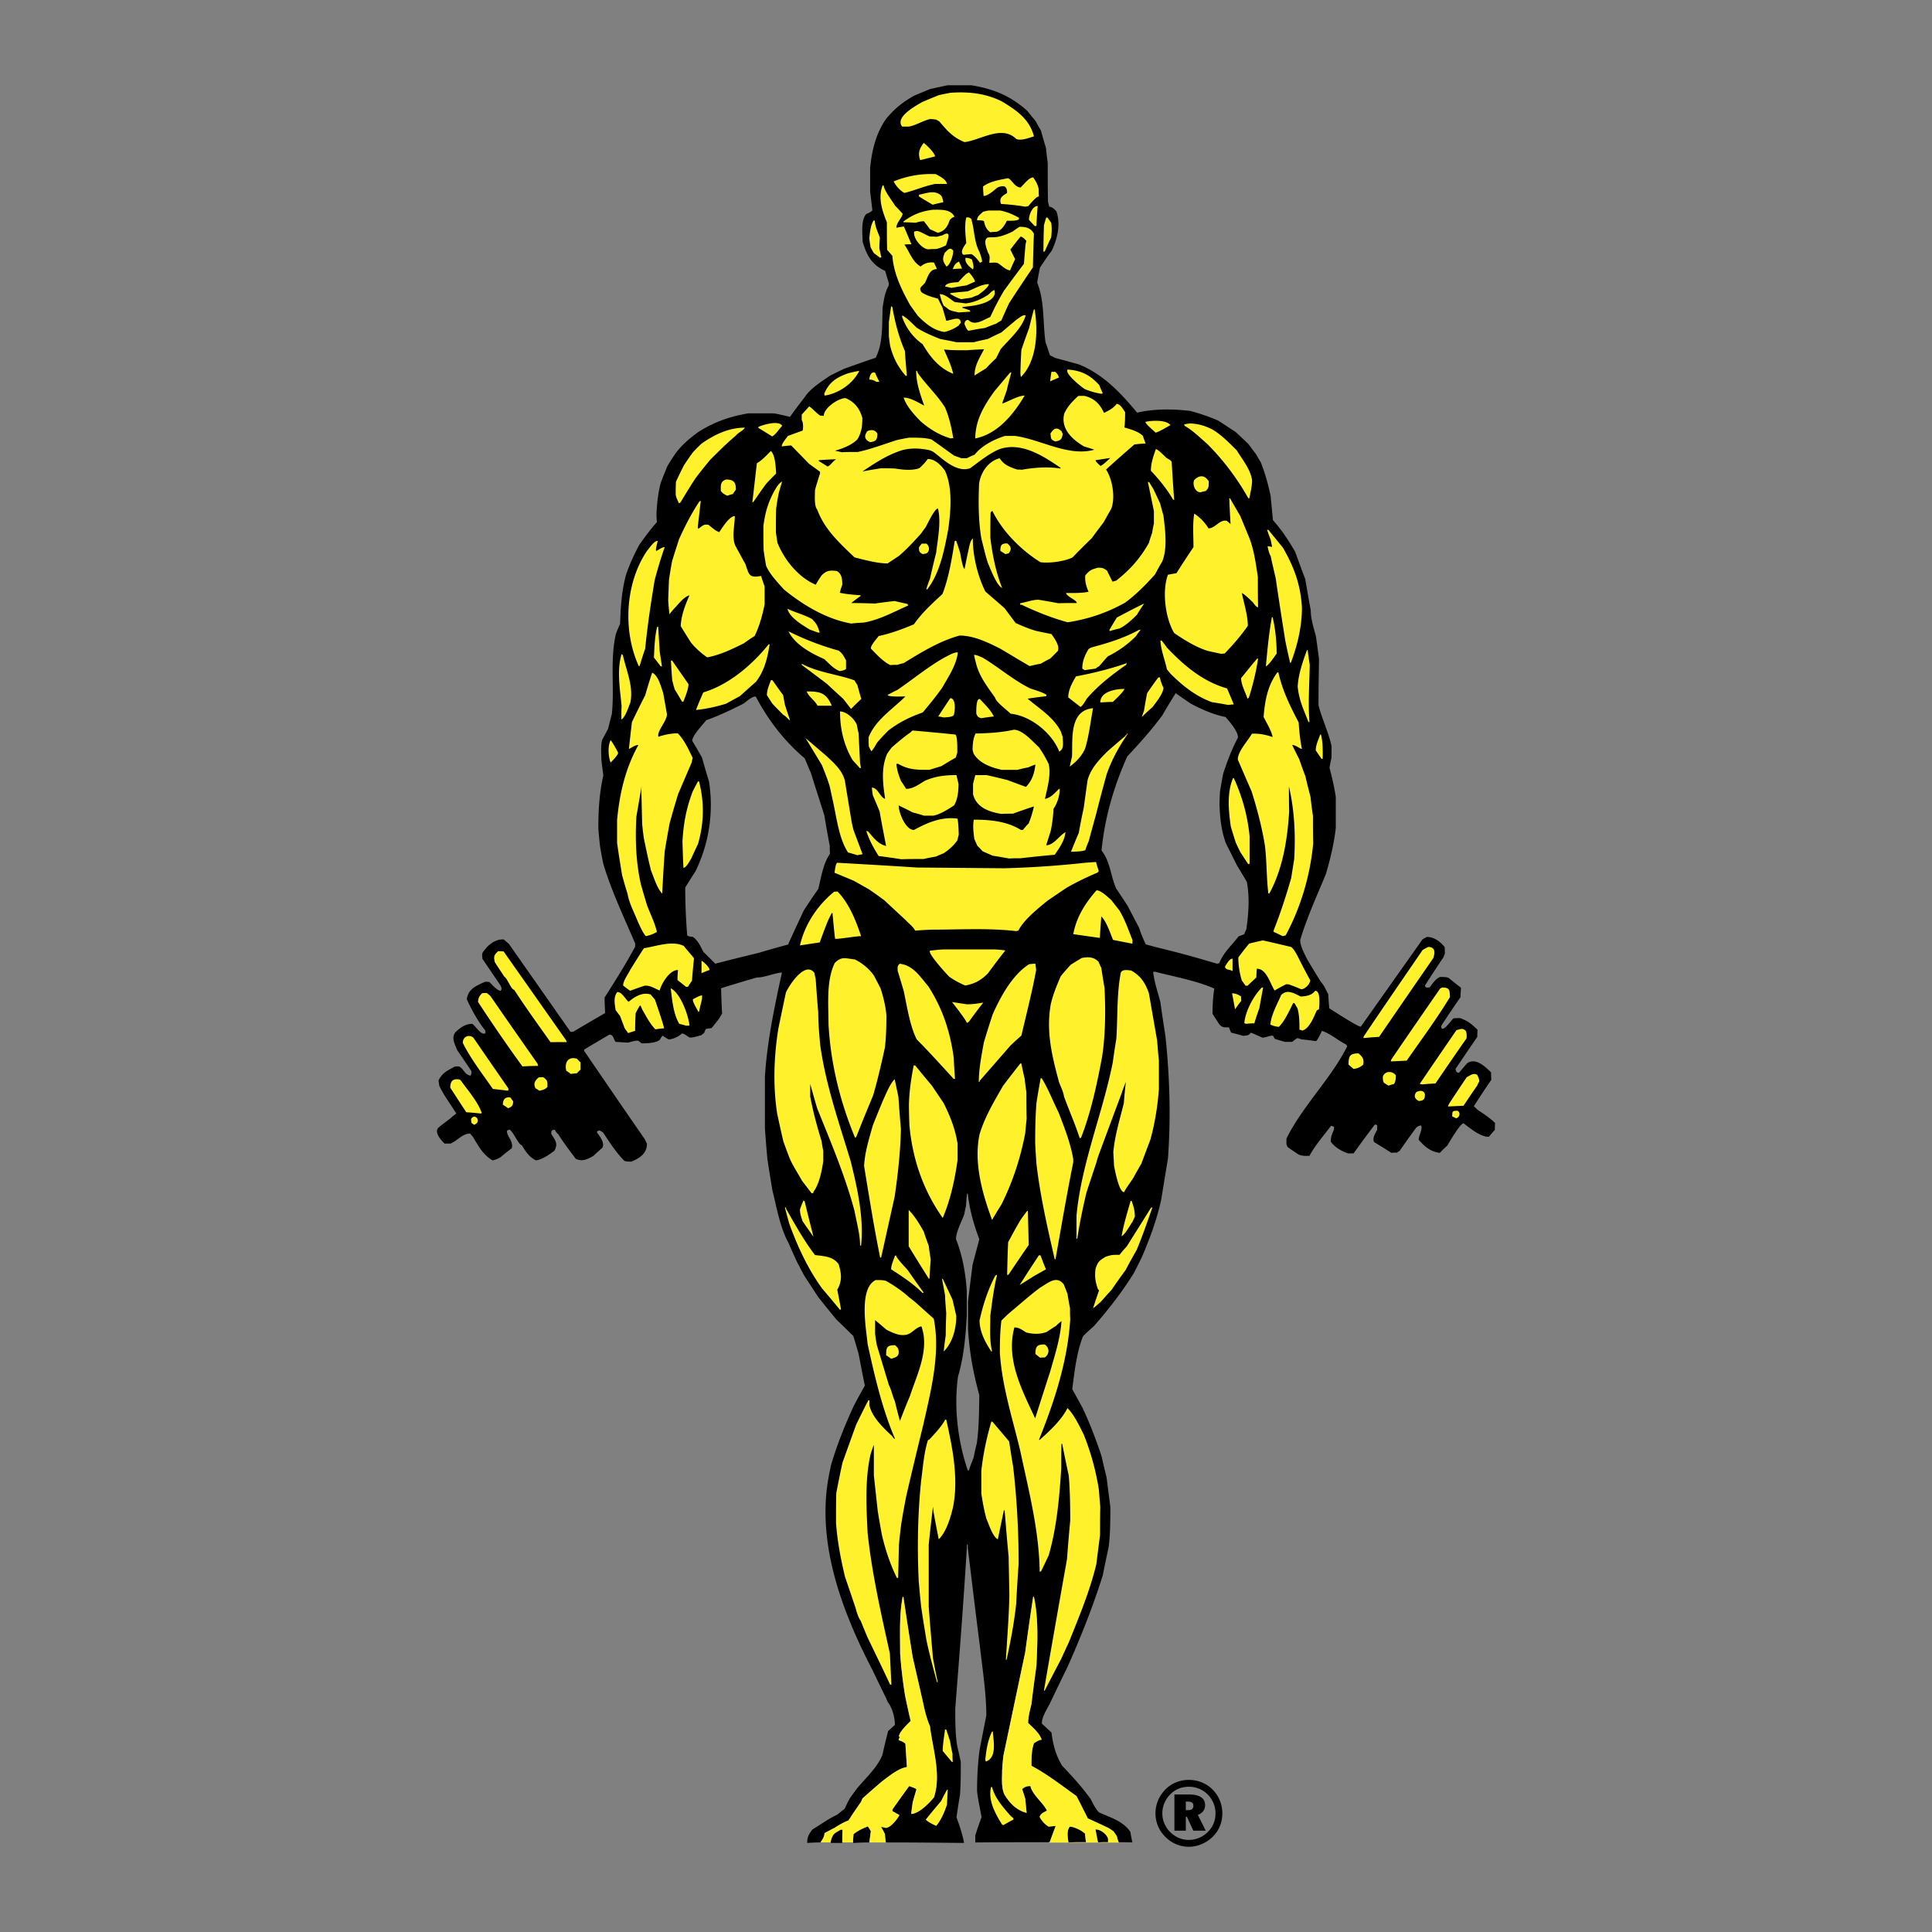 <svg xmlns="http://www.w3.org/2000/svg" width="2500" height="2500" viewBox="0 0 192.756 192.756"><rect x="0" y="0" width="192.756" height="192.756" fill="#808080" stroke="none"/><g fill-rule="evenodd" clip-rule="evenodd"><path fill="#fff" fill-opacity="0" d="M0 0h192.756v192.756H0V0z"/><path d="M80.536 183.87c0-.625.15-.825.5-1.325l1.649-1.049c.275-.15.549-.3.85-.45l.75-.6c.15-.35.325-.7.5-1.024.25-.35.5-.7.75-1.025.875-1.049 1.974-2.023 2.5-3.299.175-.799.375-1.599.575-2.398l.675-.6c0-.726-.25-1.725-.725-2.3l-.15-.375c-.475-.949-.924-1.899-1.375-2.824-2.949-5.697-5.498-12.346-4.423-18.894.1-.55.2-1.1.325-1.624.6-1.999 1.375-3.949 2.25-5.823.35-.675.725-1.35 1.1-2.024-.225-1.074-.425-2.124-.625-3.174-.175-.6-.35-1.2-.525-1.774-.575-.55-1.125-1.1-1.674-1.624-.625-.75-1.225-1.5-1.825-2.25-.475-.725-.95-1.449-1.4-2.149-.25-.449-.475-.899-.699-1.324-.3-.649-.6-1.299-.875-1.949-.825-1.475-1.2-3.624-1.599-5.223-.175-1.051-.35-2.1-.5-3.125-.1-1.024-.175-2.049-.25-3.073v-5.148c.225-3.524.95-6.948 1.7-10.396-.85.075-1.7.5-2.524.5-1.2.35-2.375.7-3.549 1.074.025.825.05 1.649.1 2.499-.25.55-.674 1-1.049 1.475-.675.101-.55 0-.75.5-.1.05-.175.125-.25.2-.325.075-.875.3-1.225.225-.15-.075-.575-.45-.75-.375-.325.3-.875.575-1.324.575l-.6-.375-.3.45c-.525.324-1.175.3-1.774.324-.125-.1-.25-.2-.35-.274-.35 0-.674.1-.999.2l-1.25-.075c-.225-.275-.2-.725-.625-.725-.85.5-1.699.999-2.524 1.499 0 .05 0 .101.025.149 2 2.925 3.999 5.849 6.023 8.772.075.15.15.3.225.475 0 .95-.7 1.425-1.549 1.774-.25 0-.475 0-.7-.074-.825-.825-1.475-1.85-2.125-2.824-.2-.125-.375-.325-.6-.101v.101c.275.4.825 1.05.5 1.549-.3.25-.6.525-.899.8-.6.325-1.1.575-1.725.275-.6-.8-1.25-1.649-1.774-2.499-.1 0-.3-.351-.325-.4-.3 0-.35.101-.35.4.4.675.725.975.3 1.699-.55.4-1.149.85-1.824.949-.675-.324-1.025-.874-1.424-1.524-.3 0-.85-1.374-1.225-1.549a.743.743 0 0 0-.25.125c0 .624.7 1.05.475 1.749-.375.275-.75.575-1.1.875-.25.149-.5.274-.8.324-.975-.549-1.399-1.424-1.974-2.349-.1-.125-.2-.226-.275-.325-.775 0-1.275.725-1.949 1h-.6c-.35-.35-1.074-1.125-.6-1.6.399-.325.8-.625 1.2-.925.175-.175.375-.325.575-.475-.55-.899-1.25-1.8-1.7-2.774l-.075-.524c.399-.8.85-.95 1.649-1.399h.399c.5.25.5.8 1.15.924.075-.149.1-.299.075-.475l-1.424-2.099c-.2-.55-.6-1.175-.175-1.75.475-.449.975-.85 1.7-.85.3.2.949 1.274 1.324.899-.025-.074-.025-.149-.025-.225-.725-.899-1.375-2.074-1.85-3.124.125-1.024.925-1.35 1.825-1.749.125 0 .274 0 .425.025.2.199.774.874 1.125.874.175-.175.05-.425-.075-.624-.6-.875-1.175-1.725-1.75-2.575 0-.25-.075-.4.05-.65.175-.225.35-.45.55-.65.149-.125.325-.25.5-.375.4-.175.575-.25 1.025-.25l.524.45 6.148 8.772h.25c1.049-.625 2.124-1.25 3.199-1.874-.025-.525-.05-1.05-.05-1.55 1.05-1.649 2.124-3.349 3.049-5.073v-.325c-1.125-2.624-2.349-5.198-3.174-7.922a41.498 41.498 0 0 1-.325-1.725 52.279 52.279 0 0 1-.175-1.824c0-1.8.101-3.524.5-5.298-.075-.55-.15-1.1-.2-1.625 0-.6-.075-1.299.075-1.899l.6-1.125c.125-.5.25-1 .375-1.474.275-2.649-.2-5.349.4-7.973.125-.35.274-.7.424-1.025.05-1.674.15-3.224.575-4.848.35-1.05.825-2.074 1.35-3.049.55-.775 1.125-1.55 1.75-2.25-.025-.25-.05-.5-.05-.75.05-1.075.15-2.099.425-3.149.2-.55.425-1.1.65-1.649.225-.4.475-.775.725-1.15.649-.95 1.45-1.599 2.35-2.274 1.624-1.024 3.124-1.549 4.998-1.874h2.599c.525.1 1.049.225 1.574.35a58.86 58.86 0 0 1 1.475-1.974c.575-.875 1.7-1.575 2.549-2.149.45-.225.899-.45 1.375-.674 1.049-.375 2.099-.75 3.149-1.1.774-1.474.625-3.449.7-5.048.125-.75.225-1.499.6-2.149 0-.075 0-.15.025-.2l-.375-1.274c-1.325-.575-1.875-1.599-2.25-2.924 0-.725-.2-2.174.375-2.749.15-.05.55-.25.6-.375l-.225-1.874v-2.35c.175-1.749.575-3.448 1.599-4.898.85-1.025 1.6-1.625 2.774-2.299.525-.225 1.075-.45 1.625-.675.575-.125 1.149-.25 1.749-.375h2.35c2.223.375 3.874 1.025 5.598 2.574.25.325.525.65.799.975.176.325.35.65.551.975.15.575.324 1.15.5 1.75.049.475.1.975.174 1.475 0 1.274 0 2.549.025 3.824.025.175.074.35.125.55.301 0 .551.275.725.475.426 1.275.1 2.725-.475 3.899-.4.55-.799 1.125-1.174 1.7-.102.5-.201 1-.275 1.499.75 1.875.549 3.949.824 5.923.15.425.301.875.449 1.325.176.075.352.175.551.274.775.2 1.574.425 2.373.65 2.426.999 4.125 2.824 5.773 4.798 1.725-.399 3.525-.375 5.273-.175.951.25 1.926.575 2.824.975l1.725 1.125 1.25 1.174c.25.325.5.675.775 1.025.148.25.299.524.475.8.449 1.1.75 2.249.998 3.398.076.8.15 1.6.227 2.399.875.975 1.574 2.049 2.223 3.174.326.9.65 1.799 1 2.699.176 1.024.35 2.074.551 3.124 0 .9.299 1.75.523 2.625.102.725.201 1.474.301 2.224-.025 1.524-.051 3.074-.051 4.624.352 1.375 1 2.699 1.301 4.074v1.149c-.076.325-.15.675-.201 1.025.25.949.477 1.924.625 2.899v3.099c-.174 1.549-.549 3.124-.998 4.623-.9 2.174-1.875 4.299-2.551 6.548 0 .675.426 1.35.701 1.949.449.75.898 1.5 1.373 2.25.301.299.525.874.725 1.224.025.45.051.925.102 1.399.049.025 2.947 1.925 3.148 1.825l6.148-8.697c.148-.1.299-.175.449-.25.699 0 1.35.475 1.773 1.024 0 .2 0 .4.025.6-.049.125-.1.25-.15.4-.623.925-1.248 1.874-1.848 2.824 0 .25.35.25.498.149.326-.425.525-.774 1-.999.301 0 .6-.025.875.1.4.324.801.65 1.225.975-.025.3-.049.6-.049.925-.65.949-1.301 1.899-1.926 2.874 0 .925 1.076-.65 1.225-.75.201-.024.426-.024.65-.024.75.249 1.199.624 1.75 1.174-.025.226-.025.45-.025.7-.725 1.05-1.449 2.124-2.174 3.199.049.225.074.375.35.375.275-.325.549-.65.824-.95.85-.575 1.799.351 2.375.925 0 .225 0 .475.025.725a91.83 91.83 0 0 0-1.75 2.649c.125.1.25.225.375.35.6.4 1.25.824 1.748 1.325-.023.225-.023.449-.023.674-.201.226-.4.45-.6.7-.875 0-1.85-.85-2.525-1.35-.35 0-1.6 2.199-1.623 2.224-.252.226-.502.476-.75.726-.926-.125-1.475-.601-2.1-1.3 0-.475.398-.975.25-1.425-.225 0-.275.05-.475.175a79.65 79.65 0 0 0-1.676 2.35c-.1.05-.174.1-.25.175-.199 0-.398 0-.574.025a60.95 60.95 0 0 0-1.725-1.075c-.199-.399.125-.875.301-1.225 0-.149 0-.274.025-.399-.102-.101-.102-.125-.252-.125-.725.949-1.424 1.899-2.123 2.874h-.551c-.625-.2-1.35-.625-1.725-1.175 0-.499.15-.8.326-1.225v-.25c-.1-.05-.201-.075-.301-.1-.6.824-1.674 2.049-2.148 2.999-.4 0-.701.024-1.074-.125-.375-.25-.75-.5-1.1-.75-.051-.1-.102-.2-.125-.3v-.55c1.623-3.273 4.447-5.973 6.072-9.222-.051-.05-.074-.101-.1-.15-.801-.399-1.574-1.1-2.424-1.374-.102.199-.451.949-.602 1.024a27.656 27.656 0 0 0-1.424-.175c-.15-.05-.299-.1-.449-.125-.176.125-.35.25-.5.375h-.725c-.35-.1-.676-.2-1-.3-.074-.126-.15-.226-.199-.325-.375 0-.701.199-1.051.199-.4-.174-.773-.35-1.148-.499-.227.325-.4.274-.75.325a29.4 29.4 0 0 0-1.225-.325 4.572 4.572 0 0 1-.201-.524c-.475 0-.625.05-.949-.275-.25-.375-.475-.725-.699-1.074 0-.851.049-1.699.174-2.524-1.824-.8-3.973-1.175-5.896-1.675h-.201c.102 1 .475 2.074.725 3.049.15 1.125.326 2.25.5 3.374.426 4.049.551 8.147.25 12.221-.225 1.35-.449 2.725-.674 4.099-.426 1.975-1.15 3.924-1.949 5.773l-.75 1.5c-1.176 1.898-2.549 3.673-4.023 5.348-.375.324-.725.65-1.076 1-.648 1.624-.85 3.549-1.074 5.273.326.6.65 1.199 1 1.824.75 1.574 1.375 3.224 1.924 4.873.15.699.326 1.399.5 2.124l.375 2.924c0 1.35 0 2.725-.174 4.049-.201.925-.4 1.85-.576 2.774-.975 3.099-2.174 6.123-3.498 9.097a526.742 526.742 0 0 0-1.725 3.574c-.25.55-.924 1.524-.85 2.149.301.274.625.574.949.874.15 1.2.426 2.249 1.051 3.299 1.023 1.075 1.998 2.149 2.848 3.324.25.475.475.975.85 1.35 1.15.524 2.426.875 3.125 1.949.049.35.125.7.199 1.05-.475-.025-.924-.025-1.375-.025a5.36 5.36 0 0 1-.174-.6 13.826 13.826 0 0 1-.324-.475c-.176-.125-.352-.25-.525-.35-.699-.325-1.375-.65-2.049-.95-.375-.75-.75-1.499-1.125-2.225-1.475-1.05-2.9-2.174-4.498-3.023 0-.75 0-1.524.25-2.249.174-.125.549-.351.773-.351-.225-.675-.875-1.199-1.35-1.674 0-.625.176-1.25.326-1.875.148-1.274.324-2.549.498-3.823.102-2.199.227-4.724-.248-6.873-.025-.024-.051-.024-.076-.024a371.547 371.547 0 0 0-.799 5.573c-.725 3.424-1.451 6.872-2.176 10.321-.049.475-.1.975-.123 1.475 0 .774-.102 1.699.248 2.399.525.85 1.201 1.549 2.199 1.799-.049-.5-.1-.975-.148-1.449a54.046 54.046 0 0 0-.301-.925c.275-.226.449-.3.824-.3.227.925 1.25 1.624 1.65 2.449-.301.175-.625.274-.725.625.174.375.549.774.898.974.227-.024.451-.05.701-.074-.201.524-.4 1.074-.6 1.624-2.475 0-4.949 0-7.424.025v-.725c.201-.6.4-1.2.625-1.8-.15-.85-.35-1.725-.449-2.599 0-1.375.074-2.725.25-4.099l.674-3.449c0-2.224-.375-4.549-.625-6.772-.424-3.324-.824-6.648-1.224-9.947v-.35h-.074c-.325 5.448-.75 10.946-1.175 16.369 0 1.225 0 2.449.175 3.649.125.55.25 1.1.375 1.675 0 1.074 0 2.198-.075 3.273-.125.75-.25 1.499-.35 2.273.3.825.6 1.7.75 2.55-2.6-.025-5.199-.05-7.798-.05-.05-.3-.075-.575-.1-.85-.125-.25-.25-.475-.375-.7.15.025.3.05.45.101.5 0 1.2-.925 1.375-1.275-.25-.149-.475-.274-.7-.399 0-.075 0-.15.025-.2.55-.774 1.1-1.549 1.649-2.299.175.074.575.175.725.324-.125.426-.25.851-.375 1.3-.05.375-.1.75-.15 1.149.774 0 1.849-1.124 2.274-1.649.75-2.274-.125-4.823-.4-7.098-.3-.675-.524-1.549-.675-2.299-.35-1.55-.7-3.074-1.049-4.599a493.852 493.852 0 0 1-.925-5.998h-.075c-.35 1.824-.25 3.799-.25 5.648.1 1.425.274 2.849.5 4.248.175.825.35 1.649.549 2.475-.325.325-1.174 1.125-1.174 1.574.025 0 .05 0 .1.025-.025.075-.175.25-.1.325.225.074.475.175.649.35.05.774.101 1.549.15 2.324-.85.125-1.8.925-2.474 1.425-.65.549-1.3 1.124-1.95 1.699-.05.1-.1.225-.15.35-.425.6-.85 1.225-1.25 1.85-.5.2-.95.449-1.399.75-.35.174-.675.35-1 .524 0 .35-.2.625-.399.925-.449 0-.899.025-1.324.05zm-9.172-87.721l-1.2-1.199c-.3-.6-.524-1.1-1.025-1.475-.175-.025-.45-.025-.575-.15a60.448 60.448 0 0 1-.2-4.773c.325-.525.649-1.05 1-1.575a15.085 15.085 0 0 0 1.375-8.997 85.745 85.745 0 0 1-.7-2.399 89.673 89.673 0 0 0-.975-1.674c0-.525 1.075-1.625 1.399-2.049 1.25-.45 2.524-1.05 3.699-1.649.225-.15.975-.825 1.25-.7 1.225 2.324 2.849 4.448 4.874 6.148.2.475.4.974.625 1.474.425 1.375.875 2.774 1.325 4.174.175 1.024.35 2.049.549 3.074 0 .25 0 .525.025.8-.699.999-.875 2.349-1.174 3.523-.5.7-.975 1.425-1.45 2.149-.5 1.074-1 2.149-1.5 3.249-.025.025-.025.075-.025.125-1 .275-1.999.55-2.999.85-1.449.35-2.873.699-4.298 1.074zm50.058 0a148.297 148.297 0 0 0-3.223-.924c-.926-.25-1.85-.475-2.75-.7l-1.125-.3c-.25-.475-.5-1.125-.674-1.649-.375-.725-.75-1.424-1.1-2.124-.4-.625-.801-1.225-1.199-1.825-.551-1.25-.576-2.674-1.451-3.773.326-3.299 1.225-6.398 2.574-9.397 1.225-1.299 2.426-2.649 3.5-4.099.424-.75.875-1.474 1.324-2.199.5.35 1 .7 1.523 1.05 1.025.549 2.275 1.1 3.449 1.325.35.399 1.35 1.524 1.225 2.099-.6 1.1-1.049 2.325-1.449 3.524-.125.6-.225 1.199-.324 1.799-.025.45-.051.9-.051 1.35.051 1.35.176 2.524.625 3.799l1.125 2.25c.324.525.65 1.075.975 1.625.299 1.549.174 3.199-.051 4.748-.074.15-.15.3-.199.475-.199.075-.4.15-.574.225-.676.875-1.525 1.624-1.926 2.674-.074-.002-.148.023-.224.047zm-24.867 50.558c-.999-2.948-1.399-6.272-.974-9.371.575-1.925.775-4.124.875-6.123v-2.449c-.125-1.75-.425-3.499-1.075-5.123 0-.775.575-1.774.825-2.499.05-.275.1-.55.175-.825.025-.425.05-.824.1-1.225h.074c.176 1.6.601 3.074 1.15 4.549l-.674 2.549a1384.5 1384.5 0 0 0-.451 3.624v2.774c.125 2.249.525 4.423 1.125 6.598-.025 1.6-.025 3.248-.25 4.823a23.84 23.84 0 0 0-.324 1.449c-.175.4-.326.825-.475 1.249h-.101zM82.91 183.87c-.025-.05-.05-.075-.05-.1.225-.775.275-.8.975-1.2.075-.025.15-.025.225-.025-.025.426-.025.875-.025 1.325H82.91zm2.2 0c0-.3.024-.6.05-.875.425-.35.925-.574 1.424-.774.1.15.2.3.3.475l-.15 1.125c-.55-.001-1.1.024-1.624.049zm21.492-.05c-.074-.5-.199-1.15.125-1.575.426 0 1.201.376 1.525.7.025.275.051.55.1.85-.6 0-1.174 0-1.75.025zm2.949 0c-.1-.45-.174-.875-.25-1.3.5 0 1.1.45 1.25.925v.35c-.35 0-.674 0-1 .025zM118.48 179.743h-.172v.856h.238c.17 0 .299-.037.387-.111s.133-.182.133-.324c0-.146-.047-.252-.141-.319-.093-.069-.241-.102-.445-.102zm.172-.706c.514 0 .906.091 1.176.271.271.18.406.443.406.789 0 .231-.064.43-.191.6a1.101 1.101 0 0 1-.537.373l.791 1.574h-1.24l-.639-1.384h-.109v1.384h-1.137v-3.607h1.48zm2.618 1.879c0-.354-.066-.692-.201-1.016a2.661 2.661 0 0 0-1.433-1.439 2.616 2.616 0 0 0-1.018-.197c-.365 0-.705.064-1.021.192-.316.13-.596.32-.842.57a2.72 2.72 0 0 0-.584.874 2.594 2.594 0 0 0-.205 1.016c0 .353.066.689.201 1.009.135.321.328.607.578.859.256.254.541.448.861.583s.656.201 1.012.201c.352 0 .689-.067 1.012-.204.324-.135.617-.332.879-.59.25-.245.439-.525.568-.841.128-.314.193-.652.193-1.017zm-2.661-3.335c.457 0 .891.083 1.297.248s.768.407 1.084.725c.307.311.543.67.713 1.077.166.409.25.838.25 1.288 0 .456-.082.882-.246 1.28-.166.398-.402.75-.717 1.055a3.612 3.612 0 0 1-1.109.739 3.246 3.246 0 0 1-2.533.006 3.371 3.371 0 0 1-1.082-.736 3.319 3.319 0 0 1-.732-1.079 3.25 3.25 0 0 1-.252-1.265c0-.447.084-.874.254-1.283.172-.408.418-.774.74-1.101a3.097 3.097 0 0 1 1.057-.71 3.348 3.348 0 0 1 1.276-.244z"/><path d="M88.383 183.82c-.05-.3-.075-.575-.1-.85-.125-.25-.25-.475-.375-.7.15.025.3.05.45.101.5 0 1.2-.925 1.375-1.275-.25-.149-.475-.274-.7-.399 0-.075 0-.15.025-.2.55-.774 1.1-1.549 1.649-2.299.175.074.575.175.725.324-.125.426-.25.851-.375 1.3-.05.375-.1.75-.15 1.149.774 0 1.849-1.124 2.274-1.649.75-2.274-.125-4.823-.4-7.098-.3-.675-.524-1.549-.675-2.299-.35-1.55-.7-3.074-1.049-4.599a493.852 493.852 0 0 1-.925-5.998h-.075c-.35 1.824-.25 3.799-.25 5.648.1 1.425.274 2.849.5 4.248.175.825.35 1.649.549 2.475-.325.325-1.174 1.125-1.174 1.574.025 0 .05 0 .1.025-.025.075-.175.25-.1.325.225.074.475.175.649.35.05.774.101 1.549.15 2.324-.85.125-1.8.925-2.474 1.425-.65.549-1.3 1.124-1.95 1.699-.05.1-.1.225-.15.35-.425.6-.85 1.225-1.25 1.85-.5.2-.95.449-1.399.75-.35.174-.675.35-1 .524 0 .35-.2.625-.399.925h1.021c-.012-.021-.021-.035-.021-.05.225-.775.275-.8.975-1.2.075-.025.15-.025.225-.025-.024.41-.025.842-.025 1.275h1.075c.002-.283.026-.565.05-.825.425-.35.925-.574 1.424-.774.1.15.2.3.3.475l-.15 1.125h1.65v-.001zm18.219 0c-.074-.5-.199-1.15.125-1.575.426 0 1.201.376 1.525.7.025.275.051.55.1.85-.6 0-1.174 0-1.75.025zm2.949 0c-.1-.45-.174-.875-.25-1.3.5 0 1.1.45 1.25.925v.35c-.35 0-.674 0-1 .025zm-4.891.02h6.967v-.045h-.027a5.36 5.36 0 0 1-.174-.6 13.826 13.826 0 0 1-.324-.475c-.176-.125-.352-.25-.525-.35-.699-.325-1.375-.65-2.049-.95-.375-.75-.75-1.499-1.125-2.225-1.475-1.05-2.9-2.174-4.498-3.023 0-.75 0-1.524.25-2.249.174-.125.549-.351.773-.351-.225-.675-.875-1.199-1.35-1.674 0-.625.176-1.25.326-1.875.148-1.274.324-2.549.498-3.823.102-2.199.227-4.724-.248-6.873-.025-.024-.051-.024-.076-.024a371.547 371.547 0 0 0-.799 5.573c-.725 3.424-1.451 6.872-2.176 10.321-.049.475-.1.975-.123 1.475 0 .774-.102 1.699.248 2.399.525.85 1.201 1.549 2.199 1.799-.049-.5-.1-.975-.148-1.449a54.046 54.046 0 0 0-.301-.925c.275-.226.449-.3.824-.3.227.925 1.25 1.624 1.65 2.449-.301.175-.625.274-.725.625.174.375.549.774.898.974.227-.024.451-.05.701-.074-.201.524-.4 1.074-.6 1.624h-.088l.022.046zm-11.253-1.669c-.325-.15-.8-.375-1.05-.625.5-.625 1.025-1.249 1.55-1.874.175-.375.375-.75.574-1.1.025-.025.05-.025.075-.025l-.075 1.5c-.25.749-.574 1.524-1.074 2.124zm6.648-.05v-.075h-.074c-.676-1.1-1.426-2.399-1.102-3.749h.102c.273 1.1 1.123 2.05 1.848 2.874.076.075.176.149.275.226v.149c-.35.175-.7.375-1.049.575zm-5.074-6.323c-.325-.375-.625-.75-.925-1.1 0-.7.15-1.449.225-2.149h.125c.125.375.25.75.375 1.149.075.425.15.851.25 1.275 0 .274 0 .549.025.824l-.075.001zm3.374-.05c-.025-.075-.051-.15-.051-.226.1-.924.25-1.924.676-2.773h.074c.051.875.45 2.624-.699 2.999zm5.797-7.072c.75-4.374 1.525-8.748 2.301-13.121.1-1.3.199-2.574.324-3.849 0-1.5-.025-3.024-.15-4.499a146.537 146.537 0 0 1-.65-3.148h-.074c-.025.8-.025 1.624-.025 2.449-.174 2.849-.449 5.923-1.25 8.672l-.748 1.574-.15.075c-.051-4.123-1.1-8.122-1.949-12.121-.775-3.224-1.824-6.448-2.025-9.771 0-1.05.025-2.124.15-3.174.25-.25.5-.5.75-.725 1.025-.85 2.049-1.774 3.123-2.574.826-.475 1.625-1.249 2.35-.325.125.3.25.625.375.95.076.475.15.949.25 1.424 0 .351 0 .7.025 1.075-.25 4.174-1.574 8.223-3.125 12.07h.076c1-.899 2.174-1.974 2.773-3.174.676.676 1.199 1.8 1.625 2.649a25.592 25.592 0 0 1 1.5 5.448c.049.6.1 1.199.148 1.799-.023.9-.023 1.825-.023 2.75-.125.975-.25 1.949-.375 2.948-.65 2.675-1.725 5.249-2.75 7.798-.25.524-.5 1.074-.75 1.624-.549 1.05-1.1 2.1-1.648 3.175l-.078.001zm-.875-27.166c-1.299-2.8-2.947-5.873-2.072-9.072.475 0 .773.25 1.174.5.65.175 1.424.2 2.049-.051.301-.199.6-.399.926-.6.174-.175.35-.324.549-.475-.1 1.675-.674 3.424-1.125 5.023a969.503 969.503 0 0 0-1.501 4.675zm.5-6.049c-.174-.125-.324-.25-.475-.374 0-.8.201-.95.926-.95.5.325.5.975 0 1.3-.15 0-.3 0-.451.024zm-14.969 32.614c-.4-.85-.799-1.699-1.199-2.524l-1.05-2.174c-.25-.575-.475-1.149-.7-1.699-.2-.2-.425-.949-.5-1.25-.35-1.049-.7-2.074-1.05-3.099-.424-1.774-.774-3.573-.899-5.398 0-.999 0-1.999.025-2.974.2-1.025.4-2.05.625-3.049.45-1.25.899-2.5 1.35-3.749.399-.825.8-1.649 1.225-2.449h.1v.5c.3 1.225 1.399 2.249 2.274 3.074.075.124.175.249.3.3-1.299-3.024-2.049-6.298-2.749-9.497-.125-1.425-.925-5.523.8-6.373.35 0 .75-.024 1.075.101.775.449 1.599.999 2.274 1.624.175.125.35.274.55.425.625.55 1.25 1.125 1.899 1.699.7 3.449-.3 7.272-1.05 10.621a554.877 554.877 0 0 0-1.674 6.998 86.079 86.079 0 0 0-.5 2.749c-.1.725-.175 1.45-.25 2.199l-.075 3.299h-.125c-.675-1.374-1.149-2.799-1.499-4.298-.15-.825-.3-1.649-.425-2.475l-.375-3.449v-3.049c-.125.3-.225.6-.325.925-.575 2.499-.425 5.273-.3 7.822.425 4.074 1.35 8.098 2.224 12.071l.15 3.099h-.126zm.975-26.315c-.175-.65-.35-1.3-.5-1.949-.225-.5-.35-1.15-.6-1.625l-1.199-3.974c-.075-.375-.125-.75-.175-1.125v-1.374c.375.3.75.625 1.125.949.7.35 1.599.8 2.374.35.275-.174.799-.674 1.125-.674.825 2.324-.45 4.798-1.149 6.947-.3.699-.575 1.399-.85 2.1l-.151.375zm-.875-6.198c-.175-.125-.35-.25-.5-.351 0-.824.1-.999.9-.999.1.1.2.2.3.325.175.699-.05.85-.7 1.025zm4.574 32.263c-.25-.925-.5-1.849-.725-2.749-.125-.524-.25-1.05-.35-1.574-.175-1.074-.35-2.124-.5-3.174-.1-.875-.175-1.75-.25-2.624-.15-3.324-.1-6.698.25-10.021.175-1.274.275-2.774.675-3.999l.15-.075c.525-.574 1.2-1.274 1.574-1.974h.101c.625 2.823 1.249 5.848.674 8.746-.25 1.05-.65 2.425-1.424 3.199-.175-.899-.35-1.774-.5-2.648l-.075-.601c-.149 1.25-.3 2.524-.425 3.799v6.173c.125 1.699.275 3.399.425 5.124.15.8.3 1.599.475 2.398h-.075zm6.872-2.199c.125-2.124.301-4.273.35-6.423-.023-1.299-.049-2.599-.074-3.898-.15-1.549-.275-3.099-.4-4.623h-.074c-.199.949-.4 1.924-.6 2.898-.525-.25-.924-1.574-1.15-2.074-.225-.824-.375-1.674-.5-2.499v-2.249c.176-1.675.525-3.299 1-4.924a.27.27 0 0 1 .125.025c.551.649 1.1 1.3 1.65 1.949.125.824.25 1.649.398 2.499.375 3.224.551 6.473.551 9.696-.1 1.35-.176 2.699-.25 4.049-.199 1.85-.551 3.699-.949 5.523-.027.001-.052.027-.077.051zm-6.198-30.789c.05-.55.125-1.1.2-1.625 0-.749.025-1.475.05-2.199-.05-.624-.101-1.225-.125-1.824-.101-.55-.2-1.074-.3-1.6h.075c.325.675.65 1.375.975 2.074.125.525.25 1.075.375 1.625 0 1.249-.35 2.65-1.25 3.549zm4.748 0c-.6-.899-1.174-1.975-1.174-3.1.35-1.574.824-3.049 1.574-4.474.051-.024.1-.049.176-.074-.326 1.324-.5 2.724-.676 4.073 0 1.175-.1 2.424.176 3.574a1.9 1.9 0 0 1-.076.001zm-15.094-4.149c-.6-.726-1.2-1.45-1.8-2.149-1.424-1.975-2.449-4.199-3.273-6.473-.15-.551-.3-1.075-.425-1.6h.1c0 .05 0 .1.025.149.875 1.55 1.799 3.199 2.874 4.599.925.125 1.774.125 2.349.899.3.899.375 1.725-.125 2.55.125.649.25 1.299.375 1.974-.05.001-.075.026-.1.051zm25.241-.175c.201-.6.4-1.199.6-1.774-.049-.05-.1-.1-.125-.149-.25-.725-.324-1.25-.225-1.999.225-.7.375-.825 1-1.2.199-.075.4-.125.625-.175.25-.025.5-.025.775-.025.225-.3.475-.574.725-.85l2.398-3.823c.051-.025.1-.05.15-.05-.5 1.424-1 2.874-1.574 4.248-.375.65-.75 1.324-1.1 1.999a57.4 57.4 0 0 0-1.4 1.975c-.375.4-.75.825-1.125 1.25-.25.173-.474.449-.724.573zm-16.994-1.499c-.925-.925-2.024-1.649-3.149-2.374 0-.45.25-.925.375-1.35.025-.025.075-.025.125-.025 0 .25.975 1.225 1.15 1.449.524.75 1.049 1.5 1.599 2.25-.05 0-.074.024-.1.05zm9.672-.8c.625-.999 1.275-1.999 1.924-2.974h.15c.176.449.35.925.551 1.399-.4.225-.801.449-1.199.675l-1.426.9zm-9.072-.65c-.675-1.075-1.35-2.149-1.999-3.225v-3.623c.6.6 1.074 1.399 1.5 2.148.15.476.325.95.5 1.425.05.45.125.899.2 1.374-.05.625-.1 1.25-.125 1.9l-.076.001zm7.822-.349c.025-1.101.051-2.2.102-3.274a55.57 55.57 0 0 1 1.174-2.124c.225-.351.475-.675.725-1h.074l.076 3.398c-.676.975-1.35 1.975-2.025 2.975-.05-.001-.101-.001-.126.025zm4.75-1.575c-.727-3.148-1.451-6.323-1.826-9.547-.049-.725-.1-1.425-.125-2.124 0-1.3.025-2.6.125-3.898.125-.85.275-1.675.426-2.5h.1c.65 1.05 1.15 2.35 1.699 3.449.576 1.5 1.176 3.024 1.449 4.623v.325c-.648 3.199-1.199 6.473-1.773 9.672h-.075zm-17.42-.175c-.225-1.149-.45-2.299-.65-3.449a453.91 453.91 0 0 1-.949-5.697c.075-1.4.5-2.699.875-4.049.35-.875.7-1.75 1.075-2.624.275-.601.649-1.524 1.1-1.975.125.575.25 1.175.375 1.774.075 1.049.15 2.124.25 3.199-.05 2.249-.3 4.523-.625 6.747l-1.35 6.073-.101.001zm-2-1.199c0-1.1-.35-2.35-.55-3.424-.925-3.499-2.374-6.898-3.724-10.247-.25-.824-.475-1.649-.7-2.449v1.25c.275 1.499.675 2.974 1.125 4.423.05.325.1.65.175 1v1.024c-.125.9-.399 2.324-.975 3.05v.125a.361.361 0 0 0-.175.049l-.975-1.273c-.4-.726-.899-1.475-1.225-2.225-.225-.575-.425-1.125-.625-1.675-.225-.949-.425-1.874-.625-2.799-.425-2.799-.325-5.698.125-8.497.25-1.2.5-2.399.75-3.574.325-.725 1.924-3.199 2.849-1.949.025.2.075.4.125.625.075 1.074.15 2.174.25 3.273 0 1.1.1 2.225.2 3.299.55 3.975 1.899 7.798 3.049 11.621.65 2.624 1.325 5.648 1.025 8.373h-.099zm21.593-.675v-2.325c.5-5.248 2.6-10.146 3.623-15.294.1-.775.225-1.55.35-2.324.15-2.175.025-4.474.451-6.623.199-.351.674-.225 1.023-.2.951.525 1.426 1.25 1.775 2.274l.824 4.724c.051.649.1 1.324.176 1.999v2.824c-.125 1.699-.4 3.424-.85 5.048-.301.8-.602 1.6-.9 2.399-.275.475-.551.95-.801 1.425-.273.425-.699.975-.924 1.424-.525 0-.924-2.273-1-2.623a452.25 452.25 0 0 0-.074-1.375c.15-1.649.648-3.273 1.049-4.873.051-.725.125-1.425.201-2.125-.15.375-.301.75-.426 1.15-.75 1.999-1.5 4.023-2.25 6.048-.1.274-.199.574-.273.874-.326.975-.65 1.95-.975 2.949a58.086 58.086 0 0 0-.926 4.624h-.073zm-26.241-.2c-.375-.525-.75-1.05-1.1-1.574-.125-.4-.25-.726-.25-1.15.1-.3.225-.6.35-.899.025.025.075.05.125.1.275 1.173.575 2.348.875 3.523zm30.739-.05c.199-1.175.574-2.375.9-3.524h.1c.199.525.324 1 .324 1.574-.074.15-.15.301-.199.45-.25.35-.775 1.325-1.125 1.5zm-12.92-1.625c-.975-2.624-1.85-5.723-1.25-8.547.525-1.749 1.449-3.274 2.35-4.849.574-.75 1.148-1.499 1.725-2.225.023 0 .049 0 .1.025.1.5.199 1 .324 1.5.051.449.1.899.176 1.35 0 .874 0 1.749.023 2.624-.049.499-.1.999-.148 1.499-.475 2.475-1.225 4.773-2.35 7.048-.325.525-.651 1.05-.95 1.575zm-4.923-.2c-1.95-2.748-3.024-5.897-3.324-9.246a54.73 54.73 0 0 1-.05-2.024c.025-1.325.225-2.649.475-3.948h.15c.55.674 1.1 1.349 1.675 2.023.375.575.775 1.15 1.174 1.75.65 1.324 1.15 2.549 1.375 4.023v1.674c-.276 1.949-.7 3.923-1.475 5.748zm13.67-7.948c-.449-1.399-1.074-2.799-1.574-4.173-.051-.45-.35-1.025-.5-1.45-.699-2.599-1.299-5.023-.824-7.722.225-1 .6-1.899 1-2.824.324-.4.648-.774 1-1.149.35-.226.725-.45 1.1-.675.674-.125 1.199-.1 1.674.375.074.2.174.4.275.625.1.65.199 1.324.324 2 .1 2.249.1 4.648-.25 6.872-.5 2.699-1.1 5.498-2.1 8.072-.049 0-.1.025-.125.049zm-22.417-.049c-1.5-3.624-2.424-7.348-2.649-11.296 0-1.899-.25-4.373.625-6.148.7-.699 1.075-.449 2-.35.725.35 1.424.925 1.899 1.6.225.425.45.85.675 1.3.274.85.5 1.774.575 2.674 0 1.05-.025 2.175-.15 3.224-.35 1.6-.725 3.225-1.175 4.773a207.787 207.787 0 0 0-1.699 4.174c-.052-.001-.077.024-.101.049zm-38.013-1.3a4.922 4.922 0 0 0-.25-.174c-.025-.15-.05-.275-.05-.4.4-.675 1.125.299.3.574zm97.967-.65a2.523 2.523 0 0 0-.375-.175c0-.525 0-.574.525-.574.35.175.199.7-.15.749zm-97.317-.474c-.475-.05-.95-.1-1.425-.125-.55-.825-1.075-1.649-1.599-2.449 0-.625.225-.925.899-.825.05.025.1.051.15.101.675.949 1.75 2.174 2.099 3.273-.049-.001-.099-.001-.124.025zm2.749-.525c-.175-.125-.35-.25-.525-.351 0-.5.2-.8.75-.725.075.125.175.25.275.375 0 .426-.125.551-.5.701zm93.769-.175c.025-.1.074-.199.125-.3.574-.874 1.148-1.749 1.748-2.624.352-.175.676-.475 1.051-.225.1.25.199.375.199.649-.074.125-.148.25-.199.4-.475.675-.926 1.35-1.375 2.024l-1.549.076zm-2.924-.55c-.4-.225-.525-.499-.225-.899.324-.15.725-.2.85.225 0 .499-.125.649-.625.674zm-90.92-1.025c-.5-.075-.975-.125-1.45-.175-1-1.449-2.224-3.024-2.999-4.599 0-.625.6-.875 1.05-.525 1.149 1.675 2.324 3.375 3.499 5.074 0 .05 0 .1.025.175a.196.196 0 0 0-.125.05zm3.174 0c-.125-.1-.25-.175-.375-.25-.225-.449-.05-.774.325-1.074.15-.025.3-.025.45-.025.45.325.425.4.425.95-.15.249-.525.35-.825.399zm84.746-.5a8.012 8.012 0 0 1-.475-.3c-.1-.2-.1-.375-.1-.6.199-.6.975-.6 1.299-.125 0 .3-.023.575-.174.85-.2.05-.374.101-.55.175zm3.35-.125c-.1-.024-.176-.05-.25-.05 1.225-1.8 2.449-3.599 3.674-5.373.375-.075.6-.25.924.075.1.199.1.5.076.75-1.051 1.499-2.074 2.998-3.1 4.498-.449.026-.901.051-1.324.1zm-44.237-.25c0-1.274.275-2.674.5-3.923.275-.95.576-1.875.875-2.8.775-1.749 1.975-3.974 3.648-5.023.201-.024.4-.05.625-.05.025.2.051.399.076.625-.4 2.174-.975 4.398-1.475 6.548-.375.325-.725.649-1.076.975-1.023 1.175-2.049 2.35-3.072 3.523-.025.025-.025.075-.025.125h-.076zm-2.498-.299c-1.2-1.3-2.449-2.698-3.699-3.948-.7-1.399-.975-3.374-1.3-4.849-.2-.675-.4-1.35-.6-1.999 0-.35-.05-.45.2-.7 1.35.15 2.049 1.3 2.874 2.274 1.425 2.225 2.174 4.523 2.524 7.123.025.699.075 1.399.125 2.099h-.124zm-38.212-.5c-.15-.124-.3-.225-.45-.324-.175-.75.125-1.45 1.05-1.2l.375.375v.725a2.37 2.37 0 0 0-.35.351c-.225.023-.425.048-.625.073zm78.099-.5c-.176-.15-.35-.301-.5-.426 0-.85.125-1.124 1-1.124.4.35.549.55.475 1.1-.276.275-.575.4-.975.45zm-82.922-.25a163.077 163.077 0 0 1-4.423-6.423c0-.4.15-.625.399-.875.15-.025.3-.025.475-.025.125.101.25.2.375.325 1.549 2.249 3.124 4.498 4.698 6.748 0 .05.025.125.05.199-.525.001-1.05.026-1.574.051zm86.645-.5c0-.075.025-.15.051-.2 1.6-2.349 3.225-4.698 4.848-7.048.076-.05.15-.1.25-.125.775 0 .701.325.75.95-1.324 2.174-2.873 4.273-4.322 6.348l-1.577.075zm-83.847-1.924c-1.199-1.699-2.474-3.448-3.624-5.223-.3 0-.675-1.15-.975-1.3-.325-.5-.65-.975-.95-1.449-.15-.625-.05-.725.325-1.1.175 0 .35 0 .55.025l6.223 8.847c.025.05.05.124.075.199l-1.624.001zm81.124-.4v-.15c1.949-2.898 3.924-5.772 5.896-8.646.176-.101.352-.2.551-.3.725 0 .699.575.5 1.125-1.799 2.6-3.6 5.224-5.398 7.848a27.78 27.78 0 0 0-1.549.123zm-73.376-.5c-.125-.175-.25-.35-.351-.5l-.45-1.199-.45-.6c-.075-.601-.25-1.275.175-1.8.475 0 .8.725 1.125.975.6-.499 1.374-1 2.199-.725.125.149.274.325.425.5 0 0 .975 2.799.899 2.874a8.8 8.8 0 0 0-.85.1c-.525-.524-.95-1.35-1.324-1.999a5.403 5.403 0 0 0-.15-.35c-.025-.025-.05-.025-.075-.025-.149.25-.3.5-.424.774-.025.575-.05 1.15-.05 1.75-.249.075-.474.15-.699.225zm67.253-.25c-.102-.05-.201-.075-.275-.1 0-.7 0-1.449-.199-2.125-.102-.175-.201-.35-.301-.524h-.125c-.375.75-.824 1.774-1.424 2.374-.301-.024-.6-.1-.85-.225.074-.975.699-2.074 1.074-2.949.6-.6 1.225-.2 1.949.15.549-.025 1.125-.125 1.449-.575.574 0 .4 1.5.375 1.85-.074.024-.15.075-.225.125-.274.6-.723 1.824-1.448 1.999zm-61.505-.5c-.225-.074-.45-.125-.65-.175-.6-1.05-.699-2.349-.85-3.549 1 .5 1.774 2.725 1.875 3.724h-.375zm55.882-.175a4.193 4.193 0 0 1-.15-.075c.1-1.174.9-2.699 1.75-3.549h.125c-.125.675-.25 1.35-.375 2.05-.176.5-.35 1-.5 1.524-.301.001-.577.026-.85.05zm-27.816-.075c-.225-.449-.65-.975-.95-1.399-.2-.25-.375-.475-.549-.699l1.5.225c.525 0 1.099-.075 1.625-.175-.5.625-.975 1.274-1.45 1.924a.443.443 0 0 0-.176.124zm-26.816-1.124c-.1-.25-.625-1.05-.525-1.25a6.26 6.26 0 0 1 .7-.35c.075-.025.15-.025.225-.025-.025.101-.025.2-.025.325-.1.425-.2.85-.3 1.3h-.075zm53.556-.25c-.1-.55-.199-1.075-.299-1.6.35.024.625.125.9.325 0 .125 0 .274.023.425-.224.275-.423.55-.624.85zm-60.354-1.849c-.25-.175-.475-.35-.7-.524 0-.475.5-1.125.7-1.55.45-.725.899-1.45 1.375-2.174 1.199-.176 2.799-.8 3.974-.226.325.4.675.8 1.024 1.225-.075.75-.15 1.5-.2 2.25-.15.199-.275.399-.4.6-.075 0-.125 0-.175.024-.3-.249-.6-.475-.875-.699 0-.351.025-.675.05-1-.874 0-1.674 1.425-1.824 2.049-.5-.199-.975-.55-1.524-.475-.475.15-.95.325-1.425.5zm64.303-.026c-.449-.675-.799-2.174-1.773-2.174a9.675 9.675 0 0 0-.051.875c-.299.274-.6.55-.875.824h-.199l-.375-.524a7.882 7.882 0 0 1-.35-2.299c.35-.475.699-.924 1.074-1.375.449-.125.9-.225 1.375-.325.924.2 1.85.424 2.799.649.35.175.799 1.2.975 1.525.299.6.625 1.199.949 1.799 0 .375-.525.9-.9.9-.398-.176-.799-.325-1.199-.475-.1-.025-.199-.025-.299-.025-.401.2-.776.401-1.151.625zm-30.864-.499a8.281 8.281 0 0 1-1.599-.875c-.325-.325-2.174-2.349-1.925-2.599.425-.05.85-.1 1.3-.125h5.223c.324.025.65.05 1 .1-.6.75-1.176 1.524-1.75 2.299-.674.675-1.299 1.024-2.249 1.2zM69.99 97.1v-1.25c.2.1.8.65.8.925-.276.1-.55.2-.8.325zm52.906-.201c0-.2-.674-.05-.674-.475.148-.226.424-.775.748-.775v1.2c-.023.001-.048.026-.074.05zm-43.084-2.574c.475-2.099 1.749-3.999 3.399-5.348.1-.025.225-.025.35-.025 1.125 1.125 1.85 2.924 2.349 4.448-.55 0-2.499.35-2.599.25a87.89 87.89 0 0 1-.25-2.549h-.075c-.15.274-.3.574-.425.875-.275.675-.525 1.35-.775 2.049-.675.1-1.325.2-1.974.3zm33.163-.175c-.648-.125-1.299-.25-1.924-.375-.301-.7-.65-1.824-1.174-2.349-.051.7-.102 1.424-.15 2.149-.9-.125-1.775-.25-2.65-.375.326-1.725 1.201-3.099 2.324-4.374.451 0 1.15.7 1.475.975.25.325.525.675.801 1.025.574.95.924 1.999 1.324 2.999-.026.1-.026.2-.026.325zm-48.534-.75c-.3-.3-.575-.975-.775-1.374-.325-.85-.899-1.899-1.049-2.824-.2-.625-.375-1.25-.55-1.875-.175-1.075-.35-2.149-.5-3.224v-2.299c.25-2.649.825-5.148 2.125-7.473-.35 0-.65.25-.95.4.101-.9.2-1.799.3-2.674a89.81 89.81 0 0 1 1.325-2.674c.225-.775.45-1.525.699-2.274.625.3.875 1.399 1.1 2.024.125.7.25 1.399.375 2.124 0 .7-1.024 1.675-.85 2.25a6.378 6.378 0 0 1 1.924-.35c.675.675 1.1 1.649 1.5 2.475-.05.125-.075.274-.1.424l-1.349 3.149c-.3.95-.575 1.925-.85 2.899-.175.95-.35 1.899-.5 2.874-.1 1.375-.175 2.774-.25 4.174-.524-.525-.85-1.675-1.125-2.325-.05-.225-.1-.424-.15-.625-.2-.85-.375-1.7-.55-2.549-.075-.5-.125-.975-.175-1.45l-.075-3.274c0-.175 0-.35.025-.524l-.525 3.074c-.125 2.274-.05 4.523.45 6.748.2.699.399 1.399.625 2.124.325.85.775 1.75.975 2.624a3.422 3.422 0 0 1-1.1.425zm63.53 0c-.301-.149-.6-.3-.9-.425v-.15c.676-1.699 1.25-3.474 1.75-5.223l.299-1.875c.15-2.449.025-4.898-.525-7.272 0 .825 0 1.649.025 2.5-.174 2.749-.6 5.523-1.873 7.997-.051.05-.076.125-.102.2h-.1c-.199-1.6-.148-3.225-.35-4.824-.299-1.824-.775-3.624-1.324-5.374-.475-1.074-.924-2.124-1.375-3.173 0-.85 1.025-1.875 1.4-2.574.725-.05 1.398.1 2.074.325-.125-.65-.6-1.399-.9-1.999.125-1.625.4-3.149 1.375-4.449h.1c.4 1.824 1.176 3.374 2.025 4.999.049.875.148 1.774.324 2.649-.35-.1-.6-.4-.975-.4.225.45.449.925.699 1.399.199.575.4 1.15.625 1.725.15.675.324 1.35.5 2.024.074.625.15 1.274.25 1.924 0 .9 0 1.824.025 2.749-.301 3.174-1.225 6.348-2.75 9.172-.098.026-.198.051-.297.075zm-26.567-.5c-2.725-.325-5.673-.149-8.422-.149a35.49 35.49 0 0 0-1.675.1c-.2-.4-.675-.75-.975-1.074l-2.099-1.95c-.5-.375-1-.725-1.5-1.075-.524-.3-1.05-.6-1.549-.875-.65-.275-1.299-.55-1.924-.8.05-.3.075-.75.25-1 2.649.149 5.298.3 7.972.475l8.697.075a97.135 97.135 0 0 0 8.098-.55c.35-.025.699-.05 1.074-.075.074.3.174.6.275.9-.051.05-.076.1-.102.15-1.1.45-2.098.95-3.123 1.524l-1.875 1.274c-.949.775-2.398 1.925-2.924 2.999a.496.496 0 0 0-.198.051zM68.19 86.603c-.05-.9-.075-1.775-.1-2.649.1-1.799.375-3.298 1.024-4.999.175-.35.35-.674.525-.999h.1c.55 2.124.5 4.173-.1 6.248-.226.475-.45.95-.675 1.45-.174.274-.449.849-.774.949zm56.357-.375c-.275-.399-.525-.799-.775-1.174-.176-.325-.324-.65-.475-.975-.176-.549-.35-1.1-.5-1.625-.225-1.524-.4-3.374.225-4.823h.074a17.977 17.977 0 0 1 1.576 5.798v2.749a.185.185 0 0 0-.125.05zm-34.614-.5c-.775-.125-1.525-.225-2.274-.325-.5-.8-.95-1.6-1.225-2.499.05 0 .1.025.175.05.575.649.975 1.25 1.799 1.449-.225-1.149-.45-2.299-.65-3.448-.225-.55-.45-1.075-.674-1.6-.05-.275-.075-.525-.1-.775.6 0 .8.95 1.325 1.125-.225-1.524-.425-3.049.2-4.498.15-.226.3-.425.45-.625.6-.525 1.249-1.075 1.899-1.524a.674.674 0 0 1 .2-.175c1.399.125 2.799.25 4.224.4.275 0 .225 1.625.225 1.824-.05.15-.1.3-.15.475-.475.275-.949.55-1.424.85l-1.2.375c-1.149 0-2.049.025-3.124-.6h-.175c.05.625.225 1.125.45 1.7.175.25.35.525.525.8.7 0 1.3-.475 1.899-.825 1.075-.45 1.975-.55 3.124-.55.05.275.125.575.2.875 0 .674-.075 1.574-.45 2.149-.575.375-1.375.9-2.074 1.024h-.925c-.375-.125-.75-.225-1.125-.325-.475-.25-.95-.475-1.399-.7 0 .7.674 2.449 1.524 2.449 1.35-.725 2.749-1.35 4.348-1.125.1.524.1 1.075.125 1.6-.05.175-.1.375-.15.575-.35.5-.825.924-1.35 1.274-.25.1-.5.2-.75.325-.425.075-.85.15-1.25.25-.749 0-1.498 0-2.223.025zm10.747-.075c-.551-.1-1.1-.2-1.625-.275-.35-.15-.699-.3-1.025-.45-.174-.2-.35-.375-.523-.55l-.301-.674c-.074-.65-.174-1.25-.049-1.925 1.6 0 3.299.15 4.697 1.025h.199a7.13 7.13 0 0 1 .576-.65c.225-.55.4-1.125.525-1.699-.701.225-1.4.475-2.1.725-.4 0-.775 0-1.15.025-1.199-.2-2.498-.625-2.824-1.974v-1.024c.076-.3.15-.6.225-.875h1.125c.699.15 1.4.325 2.1.5.6.225 1.199.45 1.824.675.625-.625.85-1.375.949-2.225-.25.075-.475.175-.699.275-.375.074-.725.149-1.074.25h-1.6c-1.074-.25-2.15-.625-2.773-1.575a2.673 2.673 0 0 1-.125-.45c.023-.6.049-1.075.299-1.6 1.275-.025 2.574-.1 3.824-.375.875 0 1.898 1.199 2.498 1.749.375.525.701 1.1.975 1.675.25 1.075-.148 2.424-.373 3.474.574-.1.998-.6 1.398-1h.076c0 .7-.25 1.449-.625 2-.025.7-.125 1.499-.275 2.199-.15.475-.301.95-.449 1.424.773 0 1.324-1 1.924-1.3-.1.875-.6 1.55-1.074 2.25-1.15.1-2.301.225-3.424.35-.376 0-.751 0-1.126.025zm-15.12-.325c-.325-.1-.65-.2-.95-.274-.875-1.325-1.125-3.324-1.45-4.849l-.375-1.725c-.2-.7-.5-1.424-.775-2.124a245.065 245.065 0 0 0-1.649-2.725l2.1 1.8c.75.7 1.549 1.399 1.824 2.424.225 1.35.45 2.725.675 4.099.05.275.125.575.2.875l.899 2.399c-.175.025-.35.05-.499.1zm21.292-.349c.25-.625.5-1.25.775-1.875.15-.85.324-1.699.5-2.524.125-.925.25-1.825.375-2.725.324-1.199 1.148-2.049 1.998-2.898.602-.525 1.201-1.05 1.801-1.55v-.075h.1v-.1c.025-.025.074-.025.125-.025-.875 1.25-1.625 2.624-2.125 4.073-.35 1.275-.699 2.574-1.023 3.874-.25.9-.5 1.824-.75 2.749-.125.3-.25.6-.35.924-.452.152-.952.126-1.426.152zm-21.043-8.323l-.75-.825c-.875-1.5-1.25-3.099-1.25-4.848.649 0 1.449.75 1.674 1.324.05.275.1.55.175.825l.15 2.999c.025.15.05.3.1.475-.049 0-.074.025-.099.05zm20.918-.175c.076-.35.15-.675.227-1 .074-1.725-.301-4.599 2.098-4.823-.25 1.325-.398 2.749-.799 4.049-.351.75-.876 1.299-1.526 1.774zm-45.81-.399c-.225-.6-.3-1.625 0-2.224.075 0 .675 1.049.75 1.249 0 .225-.599.825-.75.975zm70.927-.375c-.199-.3-.4-.575-.574-.85 0-.524.273-1.074.449-1.574h.074c.201.8.176 1.625.176 2.424h-.125zm-26.166-.726c-.725-1.849-2.85-3.573-4.85-3.773-.398-.4-1.449-1.149-1.549-1.6-.773-1.1-1.625-2.174-1.924-3.523-.074-.25-.125-.5-.176-.75.275 0 .6.175.85.275 1.6.95 3.074 2.249 4.75 3.074.424.15 1.248.375 1.648.65a.188.188 0 0 0-.049.125c-.625.075-1.25.15-1.85.25 1.174.999 2.623 1.874 3.322 3.298.051.15.102.325.176.5.001.55.177 1.225-.348 1.474zm-18.744-.024c-.1-.175-.175-.325-.25-.475-.025-.325-.025-.625-.025-.925.7-1.75 2.399-2.799 3.673-4.074-.275 0-1.699.075-1.774-.149.325-.175.65-.35.975-.5 1.574-1.075 3.074-2.324 4.723-3.249.375-.175.85-.5 1.3-.5-.1 1.225-.975 2.5-1.55 3.524-.6.85-1.274 1.674-1.949 2.474-1.274.45-2.349.975-3.424 1.799-.375.375-.75.775-1.1 1.175-.174.275-.374.675-.599.9zm43.611-2.924c-.5-1.275-.951-2.199-1.076-3.549.076-1.25.5-2.449.926-3.624h.074c.051.475.125.95.201 1.449-.025 1.875-.176 3.849-.025 5.723a4.426 4.426 0 0 1-.1.001zm-51.808-.2c-.175-.175-.375-.4-.575-.5-.375-.375-.75-.75-1.099-1.125-.2-.3-.375-.575-.55-.85 0-.524.225-.999.4-1.5h.15c.35.5.7 1 1.075 1.5.05.3.1.625.175.95.15.5.325 1 .5 1.525h-.076zm-16.745-.05c0-.45 0-.9.025-1.325-.15-1.674-.5-3.573 0-5.198.025.025.075.05.125.101.35 1.574 1.075 3.099.75 4.723-.175.424-.5 1.499-.9 1.699zm35.912-.125c-.35-.1-.375-.175-.498-.45 0-.15-.051-1.649.373-1.449.5.549 1.051 1.049 1.375 1.724-.424.05-.849.1-1.25.175zm-3.748-.075c-.2-.05-.375-.075-.549-.1.399-.625.8-1.225 1.199-1.825.6 0 .475 1.3.35 1.7-.199.2-.725.2-1 .225zm19.77-.05c.049-.2.123-.4.199-.575.1-.6.199-1.199.324-1.799.35-.525.725-1.049 1.1-1.549.051-.025.1-.025.176-.025.049.325.199.725.35 1.024 0 .575-.75 1.475-1.074 1.924-.376.325-.726.65-1.075 1zm-44.486-.7c.225-.6.475-1.175.725-1.75 2.574-.774 4.873-2.749 6.522-4.798h.101c-.225 1.4-.525 2.649-1.375 3.749-.55.475-1.074.95-1.6 1.424-.475.25-.924.5-1.374.75-.975.3-1.975.525-2.999.625zm15.47-.1c-.275-.35-.525-.675-.775-1-.549-.5-1.1-1-1.625-1.499-.85-.65-1.699-1.275-2.524-1.9 0-.05 0-.075.025-.1 1.625.875 3.524 1.024 5.248 1.649.075.15.175.3.275.45.125.45.25.925.4 1.399-.35.327-.7.651-1.024 1.001zm22.893-.2c-.426-.325-.826-.649-1.225-.949 0-.75.398-1.475.773-2.1 1.699-.325 3.449-.75 5.074-1.325-.025.05-.051.1-.051.15-1.475 1.05-2.799 2.05-3.973 3.424-.098.201-.424.725-.598.8zm-26.242-.125c-.25-.524-.9-.899-1.075-1.424 1.375 0 1.95.15 2.5 1.424h-1.425zm40.986-.075c-.551-.1-1.1-.2-1.625-.275-1.6-.575-2.949-1.649-4.123-2.824l-.375-.45c-.199-.949-.6-1.899-.65-2.874h.125c.176.226.35.45.525.7 1.699 1.799 3.6 3.398 5.998 4.074.225.524.449 1.049.674 1.599-.2 0-.373.025-.549.05zm-12.772-.25c0-1.125 1.625-1.35 2.4-1.35 0 .225-.949 1.1-1.15 1.299-.423.001-.849.027-1.25.051zm-41.71-.05c-.25-.425-.5-.85-.75-1.25-.1-.325-.175-.625-.25-.925-.05-.649-.101-1.299-.125-1.949h.125c.524.775 1.074 1.55 1.624 2.349 0 .5-.325 1.25-.5 1.725a.19.19 0 0 0-.124.05zm56.406-.3c-.199-.625-.648-1.424-.648-2.074.523-.649 1.049-1.3 1.598-1.949h.102a25.995 25.995 0 0 1-.926 3.898.316.316 0 0 0-.126.125zm-40.686-2.774c-.65-.25-1.025-.725-1.549-1.2-1.35-.6-2.899-1.424-3.574-2.774a27.522 27.522 0 0 0 4.998 1.924c.4.275.525.575.75.975v.85c-.15.151-.4.175-.625.225zm24.442-.1c-.1-.05-.176-.1-.25-.15 0-.725.25-1.325.625-1.949.1-.075.199-.125.324-.175 1.6-.425 3.225-.925 4.674-1.725.051-.025.125-.025.201-.025-.176.2-.326.425-.477.649a10.56 10.56 0 0 1-2.799 2c-.299.325-.574.649-.85.974-.125.075-.25.15-.375.25l-1.073.151zm-44.485-.375c-1.625-3.523-1.375-8.322.825-11.546.225-.25.675-.975 1.049-.975-.024.175-.25.9-.149 1 .275-.1.55-.375.85-.375-.375 1.05-.7 2.174-1 3.273-.375 2.274-.725 4.574-.949 6.873-.2.55-.375 1.125-.55 1.699-.026.002-.051.026-.076.051zm2.174 0c-.225-.3-.45-.6-.675-.875.05-1 .075-2.099.325-3.074h.1c.05.799.1 1.624.15 2.449l.225 1.5h-.125zm60.379 0c.15-1.624.301-3.298.6-4.898h.076c.275 1.15.4 2.449.4 3.624-.25.325-.75 1.124-1.076 1.274zm-23.566-.025l-1.275-.75a131.09 131.09 0 0 0-1.674-1c-1.25-.625-2.623-1.3-4.048-1.3-2 .55-3.824 1.674-5.573 2.749-.225.05-.425.1-.625.175-.25 0-.475 0-.7.025-.775-.375-1.35-1.049-1.95-1.649 0-.375.55-.925.775-1.25 1.199-.25 2.399-.7 3.524-1.174.799-1.149 1.824-2.074 2.849-3.024.65-1.7.925-3.499 1.225-5.298h.15c.125.375.25.75.375 1.149.075.325.225 1.45.45 1.675.15-.8.324-1.6.5-2.399.1-.325.149-.5.324-.675 0 1.75.475 3.724 1.25 5.298.625.55 1.275 1.1 1.924 1.674.352.475.727.975 1.102 1.475.674.3 1.373.6 2.098.8.475.1.975.2 1.475.3.25.375.875 1.175.625 1.699l-.75.75c-.324.15-.625.325-.924.5-.377.076-.752.15-1.127.25zm25.992-.299c-.176-.775-.352-1.549-.5-2.299-.326-2.074-.65-4.148-.951-6.198-.174-.75-.35-1.475-.5-2.199-.1-.1-.299-.8-.299-.975l.449.075c-.049-.25-.1-.5-.15-.725a16.274 16.274 0 0 1-.35-.975h.125c.475.575.951 1.175 1.449 1.774 1.125 1.949 1.775 3.724 1.9 5.998 0 1.874-.449 3.749-1.1 5.473-.024.001-.05.026-.073.051zm-58.157-.575a7.616 7.616 0 0 1-1.625-1.475c-.35-.55-.7-1.1-1.024-1.649.05-1.074.45-2.099.875-3.074-.625.2-1.1.9-1.549 1.35-.15.175-.3.35-.45.55-.05-.475-.1-.949-.125-1.424l.075-2c.1-.649.2-1.299.325-1.924.225-.725.45-1.425.674-2.125.6-1.325 1.25-2.599 2.049-3.799.025-.025.075-.025.125-.025-.1.85-.2 1.725-.3 2.599 0 .05.025.1.05.175.4-.275.525-.5 1.024-.4.325.25.675.6 1.075.725.274-.399 1-1.6 1.549-1.6 0 .9-.325 2.075.05 2.949.325.6.65 1.2 1 1.825.375 1.075.35 1.424 1.574 1.2.1.35.225.699.35 1.05v1.774c-.2 1.025-.525 2.224-1 3.174-.375.225-.725.475-1.074.725-1.173.574-2.323 1.149-3.648 1.399zm51.284-.35c-.475-.101-.926-.2-1.375-.3-1.174-.375-2.299-1.075-3.324-1.774-.9-1.5-1.225-4.199-.625-5.823.275-.05.551-.1.85-.15a97.598 97.598 0 0 1 1.699-2.599c0-1.075-.1-2.299.076-3.349.574.375 1.074.9 1.424 1.474.676 0 1.125-.924 1.824-.749.125.1.25.2.375.325-.049-.875-.1-1.725-.125-2.574h.076c.324.575.674 1.174 1.023 1.774l.9 2.175c.475 1.225.65 2.599.85 3.874 0 1 0 2.024.025 3.049-.201 0-.426-.375-.525-.5-.301-.275-.75-.75-1.1-.925.199.975.6 2.225.6 3.274-.674.975-1.5 1.924-2.324 2.774a1.265 1.265 0 0 0-.324.024zm-40.237-2.124l-.825-.3c-.725-.45-1.999-1.174-2.224-2.074.775.375 1.7.6 2.45 1.025.5.5.549.675.774 1.35l-.175-.001zm29.116-.15c-.025-.05-.051-.075-.051-.1.25-.425.5-.85.75-1.25.9-.475 1.799-.95 2.725-1.399-.25.375-.5.75-.725 1.125-.525.525-1.076 1.049-1.75 1.375a10.11 10.11 0 0 0-.949.249zm-25.792-.75c-2.449-.425-4.798-1.824-6.723-3.398-.625-.7-1.399-1.5-1.775-2.35-.1-.524-.175-1.05-.25-1.549-.025-.825-.025-1.625-.025-2.424.175-1.35.45-2.324 1.1-3.523.225-.375.425-.75.774-.925-.125.399-.25.8-.35 1.2-.1.475-.175.974-.25 1.474-.025.8-.025 1.6-.025 2.424.05.325.1.65.15 1 .675 1.699 2.1 3.474 3.824 4.199.175-.325.375-.625.575-.925.5-.5.825-.525 1.5-.45.524.25.574.825.574 1.375-.1.25-.175.525-.25.8.674.15 1.375.2 2.074.25v.075c-.325.225-.625.45-.925.7.775 0 1.575.024 2.374.05.65-.1 1.3-.175 1.95-.25.425.1.85.2 1.3.3 0 .05.024.1.05.15-1.425.625-2.85 1.425-4.424 1.699-.424.023-.849.048-1.248.098zm21.592-.125c-1.574-.425-3.125-1.05-4.6-1.749h-.148v-.15c.6-.1 1.199-.35 1.824-.35.65.1 1.324.225 2 .35.6-.024 1.199-.024 1.824-.024 0-.3-.951-.6-1.076-1 .701 0 1.576.025 2.25-.125-.225-.55-.375-1-.324-1.625.424-.525.623-.6 1.273-.775.426 0 .576.05.9.3.174.351.35.725.549 1.1.102-.05.227-.075.352-.1 1.398-1.1 2.398-2.225 3.273-3.773.1-.35.199-.675.324-1 .051-.325.1-.625.176-.925v-1.25c-.201-.975-.4-1.949-.6-2.899h.123c.127.225.275.45.426.7.225.475.449.949.676 1.449.1.375.199.774.324 1.174.174 1.4.424 3.299-.125 4.624-.25.4-.475.825-.699 1.25-.9 1.024-1.875 1.999-2.975 2.824-1.823 1.025-3.672 1.649-5.747 1.974zm-14.045-3.249c-.025-.05-.05-.075-.05-.1.1-.35.225-.675.35-1 .2-.875.4-1.75.625-2.625.15-1.375.5-2.999.175-4.374-.35 0-1.049 1.55-1.225 1.85-.15.2-.3.4-.45.625-.7.775-1.424 1.575-2.224 2.25l-1.125.75c-1.05 0-2.274-.35-3.299-.6-1.499-1.425-3.023-2.824-3.724-4.773-.325-.325-.225-1.5-.225-1.949.15-.55.325-1.1.5-1.649v-.175c-.375-.275-.75-.55-1.099-.8-.6-.625-1.2-1.225-1.775-1.825-.325.025-.625.05-.924.1-.101-.2.475-.875.6-1.05.475-.175.95-.35 1.449-.524.1-.15.075-.9-.075-1.05v-.55l.75-.825c.375.25.7.675 1.1.925.1 0 .225 0 .35.025 0-.8 1.474-1.774 2.174-1.774.925.399 1.399 1.024 1.674 1.975 0 .799-.075 1.474-.5 2.149-.575.575-1.449.9-2.224 1.125l.675.15c.525-.025 1.05-.025 1.6-.025 1.299-.275 2.599-.774 3.849-1.175.4-.1.825-.175 1.25-.25.75 0 1.524-.025 2.25.175.75.525 1.499 1.075 2.274 1.625.225.075.45.15.7.25h.55c.25-.125.5-.25.775-.35.725-.925 1.949-1.524 3.023-1.875h1.025c2.549.35 5.322 2.1 7.896 1.375-.35-.125-.699-.226-1.023-.325-1.176-.7-2.35-1.75-1.975-3.274.299-.674.75-1.15 1.273-1.649.051-.05.102-.1.176-.125h.551c1.023.25 1.523.775 1.973 1.7.451-.225.951-.475 1.25-.9.375 0 .676.575.85.825 0 .5 0 1.024-.074 1.524.625.2 1.375.375 1.85.85.074.25.174.5.273.75-.373.025-.748.05-1.123.1-.951.825-1.9 1.649-2.824 2.5.648 1 .949 2.849.5 3.949-.25.425-.5.875-.75 1.325-.4.524-.801 1.049-1.176 1.574a72.716 72.716 0 0 0-1.924 1.924c-.799.4-2.324.6-3.199.475-1.898-1.174-3.773-3.049-4.773-5.073-.025-.025-.049-.025-.074-.025-.051.05-.1.1-.125.15-.025.825-.025 1.649-.025 2.5.199 1.699.551 3.449 1.176 5.023-.576-.275-1.15-1.899-1.426-2.499-.1-.325-.199-.65-.275-.95l-.375-1.5c-.299-1.799-.299-3.624-.225-5.448.15-1.125.926-2.274 2.051-2.549.449.675.998.875 1.748 1.125.15 0 .301 0 .449.025 1.227-.225 2.65-.325 3.875-.125v-.075c-1.75-1.2-3.975-2.649-6.174-1.825-1.023.45-1.949 1.225-2.848 1.875-1.375.45-2.674-.9-3.649-1.625a2.523 2.523 0 0 0-.375-.175c-.924-.2-1.849-.25-2.774 0-1.475.475-2.649 1.25-3.949 2.124.6-.125 1.225-.225 1.85-.325.45 0 .924 0 1.399.025.774.125 1.674.225 2.424-.025.325-.275.6-.575.85-.925.75 0 1.324.625 1.725 1.175.774 1.7.575 4.023.325 5.823-.379 1.997-.828 4.421-2.128 6.045zm17.319-12.346c-.1-.1-.5-.425-.5-.575.475-.075.975-.15 1.475-.225-.276.25-.674.65-.975.8zm-27.24.051c-.3-.2-.6-.375-.875-.55v-.075c.575-.05 1.15-.075 1.75-.1-.351.174-.551.624-.875.725zm9.496 8.746c-.35-.2-.375-.274-.375-.674.075-.125.175-.25.275-.375h.475c.325.275.35.75 0 .975l-.375.074zm8.248 0c-.176-.125-.35-.225-.5-.325 0-.525.074-.75.674-.75.375.275.5.575.15 1-.125.025-.225.05-.324.075zM67.74 50.215c-.125-.274-.275-.55-.325-.85 0-.45 0-.875.025-1.299.25-.55.525-1.1.8-1.649.3-.45.6-.9.924-1.325.275-.3.55-.575.85-.85 1.274-.875 2.674-1.575 4.298-1.575-.15.3-.649.475-.875.775-.9.75-1.774 1.625-2.574 2.424-.5.6-1 1.225-1.474 1.85-.525.8-1.025 1.625-1.525 2.449a.19.19 0 0 0-.124.05zm7.323-.1l.45-3.898c.525-.3.975-.8 1.4-1.225.449.45.475 1.599.524 2.249-.325.325-.649.65-.975 1-.45.6-.875 1.225-1.3 1.849-.049 0-.074 0-.099.025zm41.986-.25c-.6-1.05-1.4-2.024-2.225-2.899 0-.775.25-1.45.5-2.174.375.175.775.65 1.1.925.176.1.4.2.475.375.076 1.249.15 2.499.25 3.773h-.1zm7.498-.15c-1.125-2-2.5-3.824-4.125-5.448-.674-.575-1.449-1.35-2.223-1.774-.025-.05-.051-.1-.051-.15.199-.05.4-.075.6-.1.85.05 1.449.225 2.199.6.9.524 1.699 1.35 2.449 2.099.551.9 1.4 1.924 1.525 2.999 0 .55-.176 1.25-.275 1.774h-.099zm-51.983-.25c-.25-.125-.5-.25-.65-.5 0-.575-.05-.925.525-1.125.75 0 1 .275.975 1.024-.1.125-.2.275-.3.425-.2.051-.375.102-.55.176zm47.209-.35c-.551 0-.826-.8-.625-1.224.525-.525 1.049-.5 1.449.125 0 .5.025.65-.301.975a4 4 0 0 0-.523.124zm-32.964-4.998c-.525-.25-.65-.575-.275-1.1.375-.175.799-.15 1 .25 0 .625-.15.775-.725.85zm18.468-.075c-.5-.2-.4-.325-.475-.774.324-.55.65-.7 1.125-.225.025.075.049.15.1.225-.074.574-.224.699-.75.774zm-10.421-.3c-1.125-.325-2.149-.95-3.024-1.725-.65-.674-1.375-1.449-1.675-2.349.675 0 1.475.5 2.049.8-.4-1.15-.8-2.25-.8-3.474h.075c.025.075.075.175.125.275.825 1.149 1.925 2.174 2.675 3.374.425.975.649 2.024.825 3.074-.1 0-.175 0-.25.025zm2.449 0c0-1.824.875-3.273 1.9-4.698l1.574-1.875h.125c-.176.6-.324 1.2-.475 1.825-.15.425-.301.85-.449 1.274.623-.2 1.598-.8 2.248-.8-1.099 1.85-2.673 3.824-4.923 4.274zm-20.268-.2c-.475-.3-.925-.575-1.375-.85v-.1c.425-.2 2.074-.7 2.374-.1-.274.276-.674.901-.999 1.05zm38.262-.375c-.174-.175-1.023-.875-1.023-1.075.6-.15 2.123-.225 2.498.325-.475.25-1.001.601-1.475.75zm-33.013-3.698a.773.773 0 0 1-.05-.2c.5-1.149 1.199-1.6 2.374-2.024.375-.1.75-.175 1.125-.25-.651 1.299-2.05 2.249-3.449 2.474zm27.614-.175a7.593 7.593 0 0 1-1.674-.475c-.25-.15-2.074-1.575-1.699-1.949 1.375.1 2.225.55 3.148 1.549.1.275.225.55.35.825a.198.198 0 0 0-.125.05zm-22.491-1.2c-.15-.15-.475-.225-.675-.225 0-.25.175-.875.575-.675.125.3.275.6.425.9h-.325zm17.368-.05c.025-.324.076-.649.125-.95h.375c.225.2.301.325.375.575-.298.125-.599.25-.875.375zm-2.923-.425c-.025-.15-.049-.3-.049-.425.023-.774.049-1.549.1-2.299.25-.725.5-1.45.773-2.174.15-.625.301-1.25.477-1.85h.074c.349 2.15.25 5.124-1.375 6.748zm-11.496-.125c-.8-.924-1.25-1.824-1.55-2.999-.05-.35-.1-.674-.125-.999v-1.35c.075-.55.15-1.075.225-1.6.025.024.075.05.125.1.25 1.475.65 2.999 1.25 4.374.05.824.125 1.649.2 2.474h-.125zm6.872-.025c0-1.024.5-1.75.949-2.624-.574.024-1.148.05-1.699.1-.75 0-1.55 0-2.3-.075.35.8.725 1.575.925 2.424-1.4-.55-2.325-1.699-3.049-2.949a5.546 5.546 0 0 1-2.049-2.724c0-.05 0-.1.025-.15.525.3.975.8 1.425 1.225.75.475 1.524.8 2.349 1.125.525.1 1.075.2 1.625.325h1.725c.449-.125.924-.225 1.398-.325.449-.225.9-.45 1.35-.65a82.65 82.65 0 0 1 1.574-1.325c.225-.125.551-.475.85-.375-.375 1.325-1.625 2.35-2.498 3.375l-.451.899c-.35.325-.699.675-1.023 1.024-.376.226-.751.45-1.126.7zm-2.999-4.348c-1.075-.15-1.899-.849-2.649-1.599-.275-.375-.525-.725-.775-1.075-.85-1.524-1.649-3.149-1.774-4.923l-.525-.6c-.025-.925-.025-1.85-.025-2.749-.475-1.15-.9-2.449-.425-3.674h.1c.1.6.85 1.524 1.149 2.024.25.25.5.525.75.8-.075.449-.625.874-.625 1.399.25-.05.5-.1.75-.125.25.575.5 1.175.75 1.774-.25 0-.475 0-.7.025.525.75.774 1.699 1.624 2.199.325-.324.85-.475 1.325-.399.1.2.2.425.3.65-.775 0-.9.799-1.2 1.375-.325.4-.675.475-.325.949.5.325 1.074.475 1.624.625l.45.899c.125.425.25.85.375 1.3.45 0 1.449-.575 1.449.225-.075.075-.15.15-.2.25a3.854 3.854 0 0 1-1.423.65zm2.425-.125c-.175 0-.375-.524-.425-.649 0-.25.1-.425.375-.425.65.65 1.525-.024 2.199-.3.4-.899.85-1.749 1.35-2.599.65-.9 1.324-1.8 2-2.699.049-.6.1-1.2.148-1.799.025-.175.051-.35.102-.5-.125-.1-.426-.475-.6-.4-.352.425-.676.85-1 1.274.15.3.299.625.475.95-.176.375-.35.75-.5 1.125-.375 0-.9-.524-1.225-.725-.324-.1-.551-.025-.85-.025 0-.375.125-.65-.125-1-.125-.4-.525-1.25-.051-1.524.176-.025.35-.025.525-.025.676 0 1.35-.275 1.975-.575.225-.175.449-.325.699-.475.574 0 1.125.1 1.426.7-.051 1.1-.076 2.224-.102 3.349-.799 1.175-1.6 2.374-2.373 3.574-.275.575-.525 1.15-.775 1.725-.174.1-.35.2-.525.325-.375.125-.748.275-1.123.425-.551.073-1.076.173-1.6.273zm-1-1.825c-.325-.075-.674-.125-.975-.275a7.608 7.608 0 0 0-.525-.4c-.2-.375-.3-.75-.399-1.149.575 0 1.049.525 1.524.8.35.025.7.075 1.075.125.824-.1 1.574-.425 2.25-.875.15-.125.424-.45.625-.45 0 .1 0 .225.023.35-.25 1.05-2.324 1.25-3.223 1.325v.1c.25.075.5.15.75.25 0 .025 0 .075.024.125l-1.149.074zm.25-1.324c-.375-.1-.75-.325-1.074-.5-.025-.05-.025-.075-.025-.1a40.13 40.13 0 0 1 1.725-.175c.649-.25 1.399-.725 2.124-.725 0 .3-.824.925-1.1 1.1-.225.075-.424.15-.625.25-.35.05-.7.1-1.025.15zm-.975-1.125c-.225-.05-.425-.1-.625-.125 0-.4 1-.424 1.3-.45.35-.35.65-.775 1.074-.975.226.275.5.575.601.925-.3.125-.576.25-.851.375-.499.075-.999.151-1.499.25zm2.124-1.849c-.349-.275-.824-.65-.724-1.149.275 0 .425.05.65.175.05.249.249.799.074.974zm-1.999-.025c.15-.375.25-.575.625-.75.1.225.2.45.3.7-.325 0-.625.025-.925.05zm-.625-.25c-.4-.574-.425-.75-.175-1.374.275-.275.55-.65.85-.2 0 .45-.3 1.399-.675 1.574zm3.348-.375c-.25-.325-.523-.7-.874-.875-.275.025-.525.05-.775.075-.425-.275.125-.95.275-1.175-.075-.825-.2-1.725 0-2.549.175-.05.375.025.5.15.325 1.075.274 2.299.825 3.299.1.325.25.65.25.975a.507.507 0 0 0-.201.1zm-9.97-.499c-.225-.175-.425-.325-.625-.475-.125-.2-.225-.4-.325-.575-.05-.3-.1-.6-.125-.899.05-.55.125-1.325.425-1.775.025 0 .075 0 .125.025 0 .525.325 1.2.5 1.675-.025.35-.05.7-.05 1.049.05.3.125.6.2.925a.18.18 0 0 0-.125.05zm16.295-.6c0-.899.025-1.774.049-2.649.076-.275.15-.525.227-.775h.123l.375.525c.076.475.051.975 0 1.449-.225.475-.449.95-.648 1.425-.052 0-.101 0-.126.025zm-11.447-.25c-.675 0-1.599-1.125-1.449-1.774.1-.025.225-.05.35-.05.425.125.825.4 1.225.55.225 0 .45 0 .675.025.175-.05.375-.1.575-.15 1-.6.475.525.35 1-.35.175-.65.3-1.024.375a6.112 6.112 0 0 0-.702.024zm.9-1.65c-.275-.125-.525-.25-.775-.35-.2-.275-.399-.55-.6-.8-.3 0-.525.05-.825.15-.425-.025-.825-.05-1.225-.05v-.075c.95-.7 1.774-1.024 2.949-1.175.775 0 1.775-.075 2.149.7-.2.05-.325.175-.475.325-.199.625-.499 1.125-1.198 1.275zm5.248-.05c-.375-.25-.549-.65-.625-1.075 0-.125-.6-.125-.699-.125 0-.4.35-.6.6-.85.199-.05.4-.1.6-.125h1.1c.725.15 1.25.375 1.875.725v.15c-.176.175-.9.15-1.199.15-.227.45-.525.95-1.025 1.1-.227 0-.428.025-.627.05zm4.424-.624c-.199-.226-.4-.425-.574-.625 0-.449.324-1.375.873-1.375-.049.65-.1 1.325-.125 2h-.174zm-.926-1.925c-.799-.15-1.623-.225-2.424-.275-.25-.625.176-.825.6-1.1 0-.7-.324-.799-.949-.55-.35.275-.949.85-1.398.85-.025-.325-.051-.649-.051-.95.725-.524 1.625-.649 2.5-.825.398.2.674.925 1.248.925.301-.275.826-1 1.25-1 .275.375.449.7.551 1.174 0 .225 0 .475.023.725-.299 0-.873.774-1.074.975-.1.001-.2.026-.276.051zm-9.246-.2c-.475-.275-.925-.55-1.375-.825v-.175c.8-.15 1.6-.524 2.25.125.075.2.175.4.175.625-.35.075-.7.15-1.05.25zm-2.824-1.175c-.45-.25-.85-.7-1.075-1.15a9.758 9.758 0 0 1 4.224-.725c.4.25.975.475 1.099.975h-1.174c-1.05.201-2.05.65-3.074.9zm1.574-3.273c-.25-.75-.075-1.125.35-1.725.375.3 1 .9 1.15 1.35l-1.5.375zm4.424-1.8c-1.125-.45-1.725-1.125-2.5-2.049-.125-.075-.25-.15-.35-.2-.2-.025-.4-.05-.6-.05-.725.175-1.399.625-2.099.75h-.675c-.775-.975 1.475-2.125 2-2.449.525-.225 1.074-.45 1.625-.675.399-.1.799-.175 1.2-.25 1.799-.125 3.473.05 5.098.85 1.424.85 2.799 1.774 3.225 3.499-.5.15-1.227.45-1.75.274-1.45-1.449-3.55.101-5.174.3z" fill="#fff22d"/></g></svg>
